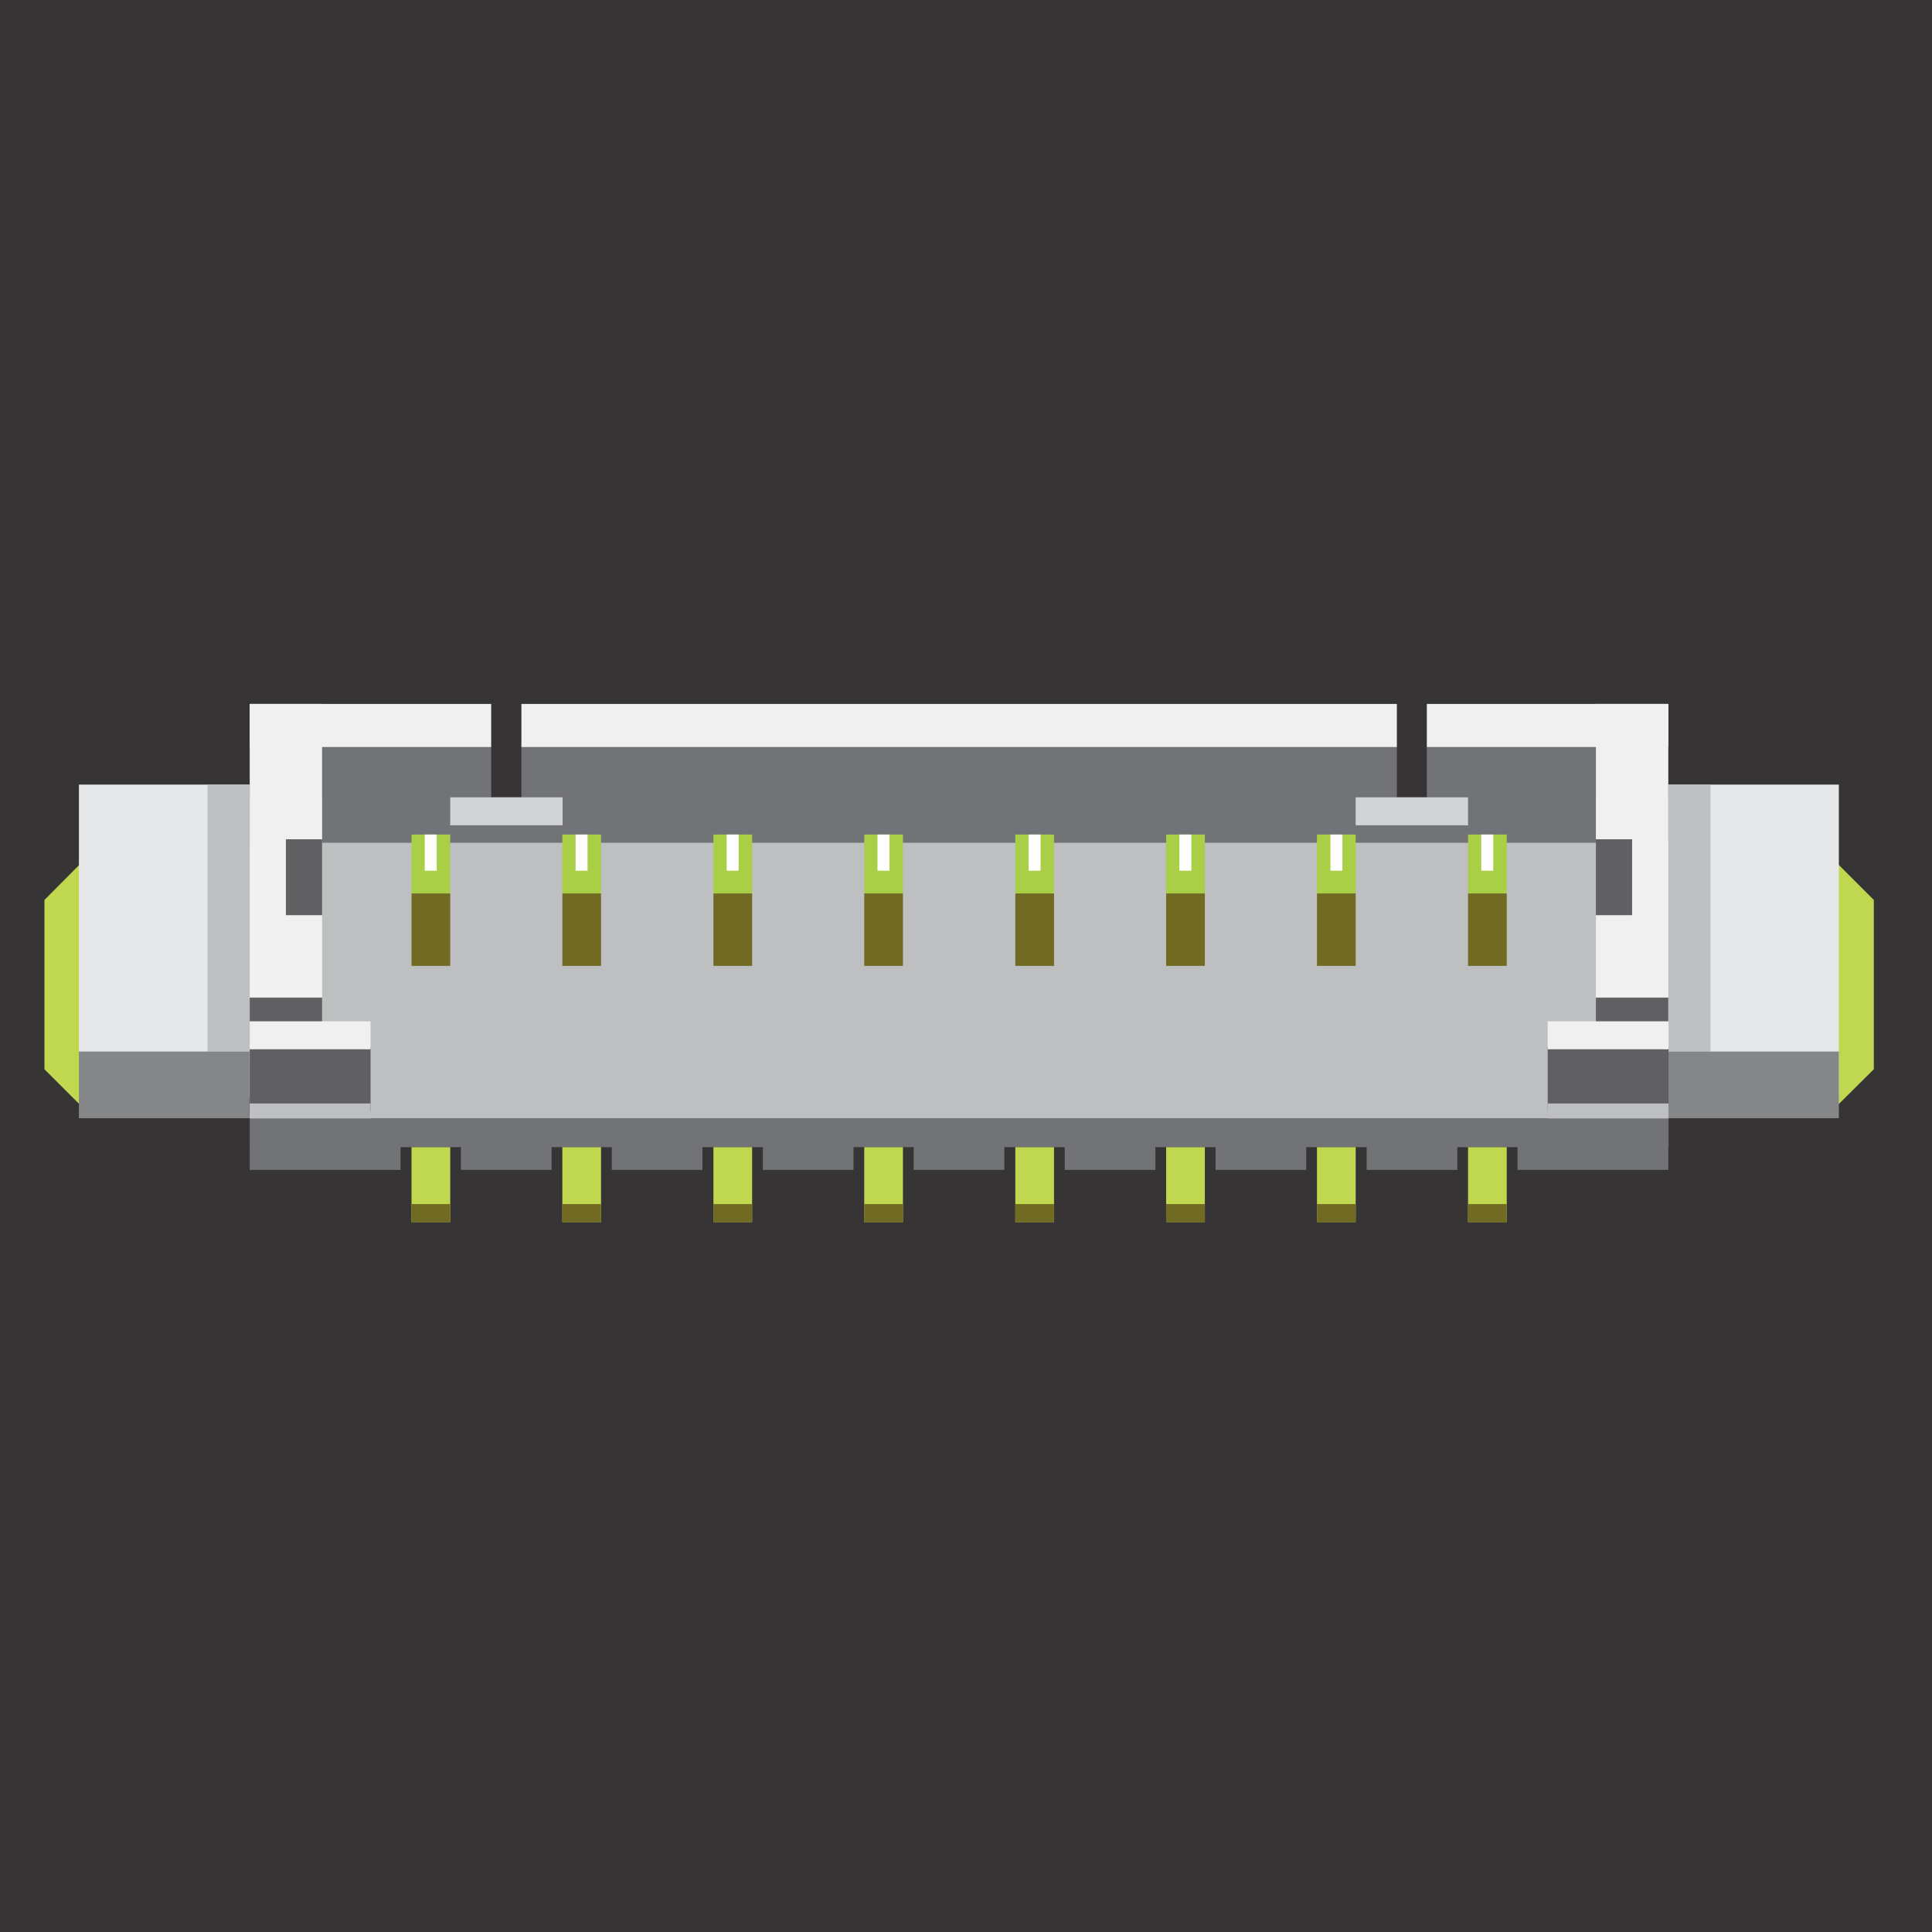 <?xml version='1.0' encoding='UTF-8'?>
<!DOCTYPE svg>
<!-- Creator: CorelDRAW X6 -->
<svg xmlns="http://www.w3.org/2000/svg" height="0.63in" version="1.1" width="0.63in" shape-rendering="geometricPrecision" fill-rule="evenodd" xml:space="preserve" text-rendering="geometricPrecision" viewBox="0 0 7737 7737" image-rendering="optimizeQuality"  xmlns:xml="http://www.w3.org/XML/1998/namespace" clip-rule="evenodd">
    <desc >
        <referenceFile >Molex_53398-0871-smd_icon.svg</referenceFile>
    </desc>
    <g gorn="0.1" id="_53398-0871_smd-v" >
        <g gorn="0.1.1" id="icon" >
            <rect height="7737" width="7737"  fill="#373435"/>
            <g >
                <g >
                    <rect height="97" width="604" x="6077"  y="4588" fill="#727376"/>
                    <rect height="97" width="363" x="3055"  y="4588" fill="#727376"/>
                    <rect height="97" width="363" x="3659"  y="4588" fill="#727376"/>
                    <rect height="97" width="363" x="4264"  y="4588" fill="#727376"/>
                    <rect height="97" width="363" x="4868"  y="4588" fill="#727376"/>
                    <rect height="97" width="363" x="5473"  y="4588" fill="#727376"/>
                    <rect height="97" width="363" x="2450"  y="4588" fill="#727376"/>
                    <rect height="97" width="363" x="1846"  y="4588" fill="#727376"/>
                    <rect height="97" width="604" x="1000"  y="4588" fill="#727376"/>
                </g>
                <g >
                    <rect height="1401" width="5682" x="1000"  y="3193" fill="#727376"/>
                    <rect height="121" width="5682" x="1000"  y="4090" fill="#F0F0F0"/>
                    <rect height="1103" width="5682" x="1000"  y="3375" fill="#BDBFC1"/>
                </g>
                <g >
                    <rect height="218" width="3506" x="2088"  y="2993" fill="#727376"/>
                    <rect height="173" width="3506" x="2088"  y="2819" fill="#F0F0F0"/>
                </g>
                <g >
                    <rect height="236" width="155" x="1648"  y="3342" fill="#A8CF45"/>
                    <rect height="290" width="155" x="1648"  y="3578" fill="#706A22"/>
                    <rect height="145" width="48" x="1701"  y="3342" fill="#FEFEFE"/>
                    <rect height="300" width="155" x="1648"  y="4594" fill="#BFD84F"/>
                    <rect height="72" width="155" x="1648"  y="4822" fill="#706A22"/>
                </g>
                <g >
                    <rect height="236" width="155" x="2252"  y="3342" fill="#A8CF45"/>
                    <rect height="290" width="155" x="2252"  y="3578" fill="#706A22"/>
                    <rect height="145" width="48" x="2305"  y="3342" fill="#FEFEFE"/>
                    <rect height="300" width="155" x="2252"  y="4594" fill="#BFD84F"/>
                    <rect height="72" width="155" x="2252"  y="4822" fill="#706A22"/>
                </g>
                <g >
                    <rect height="236" width="155" x="2857"  y="3342" fill="#A8CF45"/>
                    <rect height="290" width="155" x="2857"  y="3578" fill="#706A22"/>
                    <rect height="145" width="48" x="2910"  y="3342" fill="#FEFEFE"/>
                    <rect height="300" width="155" x="2857"  y="4594" fill="#BFD84F"/>
                    <rect height="72" width="155" x="2857"  y="4822" fill="#706A22"/>
                </g>
                <g >
                    <rect height="236" width="155" x="3461"  y="3342" fill="#A8CF45"/>
                    <rect height="290" width="155" x="3461"  y="3578" fill="#706A22"/>
                    <rect height="145" width="48" x="3514"  y="3342" fill="#FEFEFE"/>
                    <rect height="300" width="155" x="3461"  y="4594" fill="#BFD84F"/>
                    <rect height="72" width="155" x="3461"  y="4822" fill="#706A22"/>
                </g>
                <g >
                    <rect height="236" width="155" x="4066"  y="3342" fill="#A8CF45"/>
                    <rect height="290" width="155" x="4066"  y="3578" fill="#706A22"/>
                    <rect height="145" width="48" x="4119"  y="3342" fill="#FEFEFE"/>
                    <rect height="300" width="155" x="4066"  y="4594" fill="#BFD84F"/>
                    <rect height="72" width="155" x="4066"  y="4822" fill="#706A22"/>
                </g>
                <g >
                    <rect height="236" width="155" x="4670"  y="3342" fill="#A8CF45"/>
                    <rect height="290" width="155" x="4670"  y="3578" fill="#706A22"/>
                    <rect height="145" width="48" x="4723"  y="3342" fill="#FEFEFE"/>
                    <rect height="300" width="155" x="4670"  y="4594" fill="#BFD84F"/>
                    <rect height="72" width="155" x="4670"  y="4822" fill="#706A22"/>
                </g>
                <g >
                    <rect height="236" width="155" x="5274"  y="3342" fill="#A8CF45"/>
                    <rect height="290" width="155" x="5274"  y="3578" fill="#706A22"/>
                    <rect height="145" width="48" x="5328"  y="3342" fill="#FEFEFE"/>
                    <rect height="300" width="155" x="5274"  y="4594" fill="#BFD84F"/>
                    <rect height="72" width="155" x="5274"  y="4822" fill="#706A22"/>
                </g>
                <g >
                    <rect height="236" width="155" x="5879"  y="3342" fill="#A8CF45"/>
                    <rect height="290" width="155" x="5879"  y="3578" fill="#706A22"/>
                    <rect height="145" width="48" x="5932"  y="3342" fill="#FEFEFE"/>
                    <rect height="300" width="155" x="5879"  y="4594" fill="#BFD84F"/>
                    <rect height="72" width="155" x="5879"  y="4822" fill="#706A22"/>
                </g>
                <g >
                    <polygon points="7355,3451 7355,3455 7504,3604 7504,4282 7355,4430 7355,4430 "  fill="#BFD84F"/>
                    <rect height="1257" width="683" x="6681"  y="3142" fill="#E6E7E8"/>
                    <rect height="1069" width="169" x="6681"  y="3142" fill="#BDBFC1"/>
                    <rect height="267" width="683" x="6681"  y="4211" fill="#848688"/>
                    <rect height="218" width="677" x="5714"  y="2993" fill="#727376"/>
                    <rect height="173" width="967" x="5714"  y="2819" fill="#F0F0F0"/>
                    <rect height="1463" width="290" x="6391"  y="2819" fill="#F0F0F0"/>
                    <rect height="304" width="145" x="6391"  y="3361" fill="#606062"/>
                    <rect height="188" width="290" x="6391"  y="3995" fill="#606062"/>
                    <rect height="257" width="484" x="6198"  y="4194" fill="#606062"/>
                    <rect height="112" width="484" x="6198"  y="4090" fill="#F0F0F0"/>
                    <rect height="60" width="484" x="6198"  y="4419" fill="#BDBFC1"/>
                    <rect height="112" width="450" x="5429"  y="3193" fill="#D2D3D5"/>
                </g>
                <g >
                    <polygon points="326,3455 326,3455 326,4426 326,4430 178,4282 178,3604 "  fill="#BFD84F"/>
                    <rect height="1257" width="683" x="316"  y="3142" fill="#E6E7E8"/>
                    <rect height="1069" width="169" x="831"  y="3142" fill="#BDBFC1"/>
                    <rect height="267" width="683" x="316"  y="4211" fill="#848688"/>
                    <rect height="218" width="677" x="1290"  y="2993" fill="#727376"/>
                    <rect height="173" width="967" x="1000"  y="2819" fill="#F0F0F0"/>
                    <rect height="1463" width="290" x="1000"  y="2819" fill="#F0F0F0"/>
                    <rect height="304" width="145" x="1145"  y="3361" fill="#606062"/>
                    <rect height="188" width="290" x="1000"  y="3995" fill="#606062"/>
                    <rect height="257" width="484" x="1000"  y="4194" fill="#606062"/>
                    <rect height="112" width="484" x="1000"  y="4090" fill="#F0F0F0"/>
                    <rect height="60" width="484" x="1000"  y="4419" fill="#BDBFC1"/>
                    <rect height="112" width="450" x="1803"  y="3193" fill="#D2D3D5"/>
                </g>
            </g>
        </g>
    </g>
</svg>
